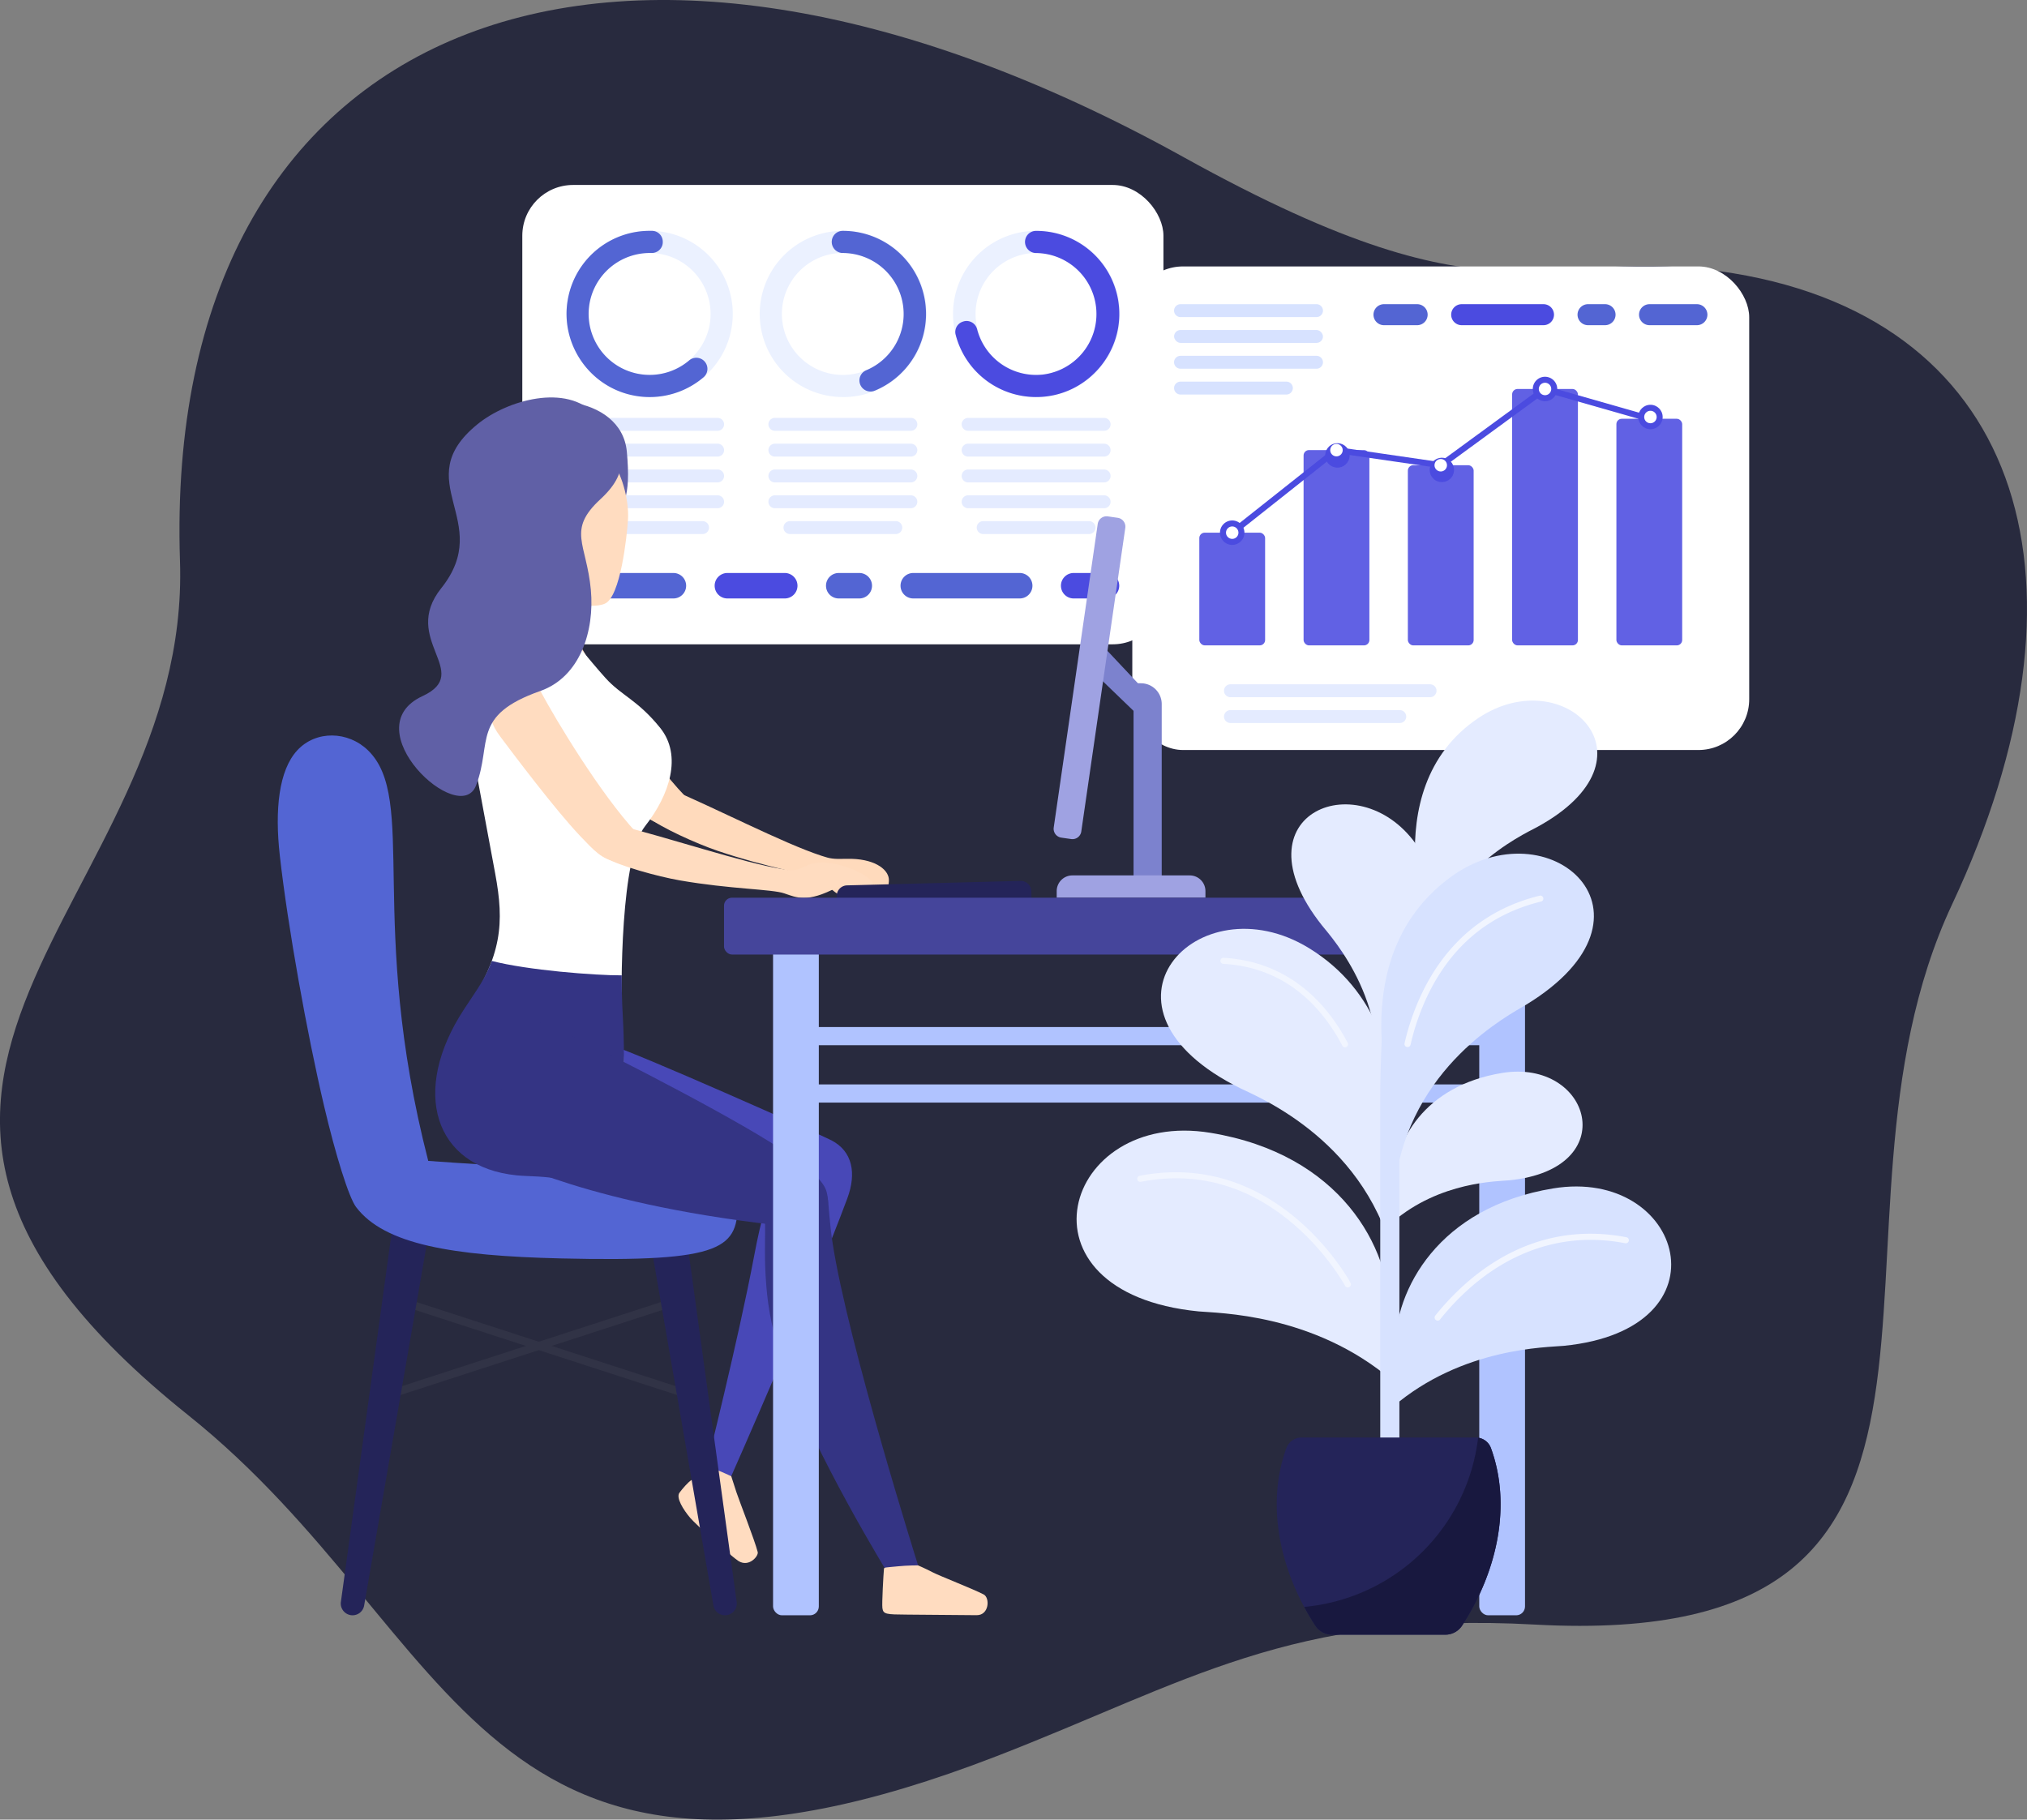 <svg xmlns="http://www.w3.org/2000/svg" viewBox="0 0 2027.12 1820">
  <rect x="0" y="0" width="2027.12" height="1820" fill="#808080" stroke="none"/>
  <title>onboarding-g2</title>
  <g id="Layer_2" data-name="Layer 2">
    <g id="onboarding-graphic">
      <path d="M1733.58,273.36c-197-32.42-223.71,64.78-549.87-116.16C606-163.31,162.15,23.5,180,561.19c11.54,346.86-416.29,514.87,8.22,854.26C462.83,1635,476.4,1957.9,996.63,1756.54c188.87-73.1,294.42-145.11,538-131.67,503.44,27.78,264.69-394.42,417.61-720.38C2101.47,586.45,2027.13,321.68,1733.58,273.36Z" fill="#282a3e"/>
      <g>
        <g>
          <rect x="522.33" y="185" width="641.18" height="459.44" rx="50.78" fill="#fff"/>
          <g>
            <g>
              <path d="M842.84,397.13a83.12,83.12,0,0,1-7-165.94c2.37-.21,4.76-.31,7.12-.31a83.12,83.12,0,0,1,6.94,166c-2.36.2-4.75.3-7.11.3ZM843,253c-1.73,0-3.49.08-5.23.22A61,61,0,0,0,842.85,375c1.73,0,3.49-.07,5.23-.22a61,61,0,0,0,55.58-65.9A61.29,61.29,0,0,0,843,253Z" fill="#ebf1ff"/>
              <path d="M870.57,391.6a11.07,11.07,0,0,1-4.24-21.3A61,61,0,0,0,843,253.06a11.12,11.12,0,0,1-8.39-18.52,11,11,0,0,1,8.1-3.64H843a83.1,83.1,0,0,1,31.87,159.83,11,11,0,0,1-4.3.87Z" fill="#5365d3"/>
            </g>
            <g>
              <path d="M717.66,430.86h-136a6.45,6.45,0,0,1-6.45-6.45h0a6.46,6.46,0,0,1,6.45-6.46h136a6.46,6.46,0,0,1,6.46,6.46h0A6.46,6.46,0,0,1,717.66,430.86Z" fill="#e4ebff"/>
              <path d="M717.66,456.68h-136a6.45,6.45,0,0,1-6.45-6.45h0a6.46,6.46,0,0,1,6.45-6.46h136a6.46,6.46,0,0,1,6.46,6.46h0A6.46,6.46,0,0,1,717.66,456.68Z" fill="#e4ebff"/>
              <path d="M717.66,482.5h-136a6.45,6.45,0,0,1-6.45-6.45h0a6.46,6.46,0,0,1,6.45-6.46h136a6.46,6.46,0,0,1,6.46,6.46h0A6.46,6.46,0,0,1,717.66,482.5Z" fill="#e4ebff"/>
              <path d="M717.66,508.32h-136a6.46,6.46,0,0,1-6.45-6.46h0a6.45,6.45,0,0,1,6.45-6.45h136a6.46,6.46,0,0,1,6.46,6.45h0A6.46,6.46,0,0,1,717.66,508.32Z" fill="#e4ebff"/>
              <path d="M702.6,534.14H596.74a6.46,6.46,0,0,1-6.45-6.46h0a6.45,6.45,0,0,1,6.45-6.45H702.6a6.46,6.46,0,0,1,6.46,6.45h0A6.46,6.46,0,0,1,702.6,534.14Z" fill="#e4ebff"/>
            </g>
            <g>
              <path d="M910.92,430.86h-136a6.45,6.45,0,0,1-6.45-6.45h0a6.46,6.46,0,0,1,6.45-6.46h136a6.46,6.46,0,0,1,6.45,6.46h0A6.45,6.45,0,0,1,910.92,430.86Z" fill="#e4ebff"/>
              <path d="M910.92,456.68h-136a6.45,6.45,0,0,1-6.45-6.45h0a6.46,6.46,0,0,1,6.45-6.46h136a6.46,6.46,0,0,1,6.45,6.46h0A6.45,6.45,0,0,1,910.92,456.68Z" fill="#e4ebff"/>
              <path d="M910.92,482.5h-136a6.45,6.45,0,0,1-6.45-6.45h0a6.46,6.46,0,0,1,6.45-6.46h136a6.46,6.46,0,0,1,6.45,6.46h0A6.45,6.45,0,0,1,910.92,482.5Z" fill="#e4ebff"/>
              <path d="M910.92,508.32h-136a6.46,6.46,0,0,1-6.45-6.46h0a6.45,6.45,0,0,1,6.45-6.45h136a6.45,6.45,0,0,1,6.45,6.45h0A6.46,6.46,0,0,1,910.92,508.32Z" fill="#e4ebff"/>
              <path d="M895.85,534.14H790a6.46,6.46,0,0,1-6.45-6.46h0a6.45,6.45,0,0,1,6.45-6.45H895.85a6.46,6.46,0,0,1,6.46,6.45h0A6.46,6.46,0,0,1,895.85,534.14Z" fill="#e4ebff"/>
            </g>
            <g>
              <path d="M673.45,598.57H579.28a12.73,12.73,0,0,1-12.74-12.73h0a12.74,12.74,0,0,1,12.74-12.74h94.17a12.73,12.73,0,0,1,12.73,12.74h0A12.73,12.73,0,0,1,673.45,598.57Z" fill="#5365d3"/>
              <path d="M784.8,598.57H727.43a12.73,12.73,0,0,1-12.73-12.73h0a12.73,12.73,0,0,1,12.73-12.74H784.8a12.73,12.73,0,0,1,12.73,12.74h0A12.73,12.73,0,0,1,784.8,598.57Z" fill="#4b4be0"/>
              <path d="M859.34,598.57H838.78a12.73,12.73,0,0,1-12.73-12.73h0a12.73,12.73,0,0,1,12.73-12.74h20.56a12.73,12.73,0,0,1,12.73,12.74h0A12.73,12.73,0,0,1,859.34,598.57Z" fill="#5365d3"/>
              <path d="M1019.76,598.57H913.32a12.73,12.73,0,0,1-12.73-12.73h0a12.73,12.73,0,0,1,12.73-12.74h106.44a12.74,12.74,0,0,1,12.74,12.74h0A12.73,12.73,0,0,1,1019.76,598.57Z" fill="#5365d3"/>
              <path d="M1106.57,598.57h-32.83A12.73,12.73,0,0,1,1061,585.84h0a12.73,12.73,0,0,1,12.73-12.74h32.83a12.74,12.74,0,0,1,12.74,12.74h0A12.74,12.74,0,0,1,1106.57,598.57Z" fill="#4b4be0"/>
            </g>
            <g>
              <path d="M1104.18,430.86h-136a6.46,6.46,0,0,1-6.46-6.45h0A6.46,6.46,0,0,1,968.2,418h136a6.46,6.46,0,0,1,6.46,6.46h0A6.46,6.46,0,0,1,1104.18,430.86Z" fill="#e4ebff"/>
              <path d="M1104.18,456.68h-136a6.46,6.46,0,0,1-6.46-6.45h0a6.46,6.46,0,0,1,6.46-6.46h136a6.46,6.46,0,0,1,6.46,6.46h0A6.46,6.46,0,0,1,1104.18,456.68Z" fill="#e4ebff"/>
              <path d="M1104.18,482.5h-136a6.46,6.46,0,0,1-6.46-6.45h0a6.46,6.46,0,0,1,6.46-6.46h136a6.46,6.46,0,0,1,6.46,6.46h0A6.46,6.46,0,0,1,1104.18,482.5Z" fill="#e4ebff"/>
              <path d="M1104.18,508.32h-136a6.46,6.46,0,0,1-6.46-6.46h0a6.46,6.46,0,0,1,6.46-6.45h136a6.46,6.46,0,0,1,6.46,6.45h0A6.46,6.46,0,0,1,1104.18,508.32Z" fill="#e4ebff"/>
              <path d="M1089.12,534.14H983.26a6.46,6.46,0,0,1-6.46-6.46h0a6.46,6.46,0,0,1,6.46-6.45h105.86a6.45,6.45,0,0,1,6.45,6.45h0A6.46,6.46,0,0,1,1089.12,534.14Z" fill="#e4ebff"/>
            </g>
            <g>
              <path d="M1036.1,397.13a83.12,83.12,0,0,1-6.94-165.94c2.36-.21,4.76-.31,7.12-.31a83.12,83.12,0,0,1,6.94,166c-2.36.2-4.76.3-7.11.3Zm.16-144.09c-1.72,0-3.49.08-5.23.22A61,61,0,0,0,1036.11,375c1.74,0,3.5-.07,5.23-.22a61,61,0,0,0,55.59-65.9C1094.27,277.56,1067.63,253,1036.26,253Z" fill="#ebf1ff"/>
              <path d="M1036.11,397.13a83,83,0,0,1-80.41-62.4,10.82,10.82,0,0,1,6.85-12.89l.41-.15a10.73,10.73,0,0,1,3.68-.65,10.92,10.92,0,0,1,10.54,8.24A60.84,60.84,0,0,0,1036.11,375a62.54,62.54,0,0,0,7-.39,61,61,0,0,0-6.83-121.52,11.12,11.12,0,0,1-8.38-18.52,11,11,0,0,1,8.09-3.64h.3a83,83,0,0,1,83,79.6c1.87,43.07-30.21,80.86-73,86A83.51,83.51,0,0,1,1036.11,397.13Z" fill="#4b4be0"/>
            </g>
            <g>
              <path d="M649.75,397.14a83.14,83.14,0,0,1-81.55-99.58c.47-2.32,1-4.65,1.7-6.91h0a83.12,83.12,0,0,1,161.25,39.81c-.47,2.32-1,4.65-1.71,6.91a83.16,83.16,0,0,1-79.7,59.78Zm.11-144.08a61.34,61.34,0,0,0-58.69,43.8c-.48,1.66-.9,3.37-1.25,5.09a60.9,60.9,0,0,0,59.58,73,61.33,61.33,0,0,0,58.68-43.8c.49-1.66.91-3.37,1.26-5.09a61,61,0,0,0-47.7-71.81A60.07,60.07,0,0,0,649.86,253.06Z" fill="#ebf1ff"/>
              <path d="M649.81,397.15a84.22,84.22,0,0,1-20-2.43c-41.88-10.27-69.17-51.65-62.14-94.19a85.08,85.08,0,0,1,2.24-9.88,82.95,82.95,0,0,1,79.66-59.76c.92,0,1.85,0,2.77,0a10.82,10.82,0,0,1,10.45,10.19l0,.43a10.86,10.86,0,0,1-.4,3.72,11,11,0,0,1-10.51,7.81h-.36c-.66,0-1.3,0-2,0a61.15,61.15,0,0,0-58.4,43.8h0A61,61,0,0,0,635,373.18a61.86,61.86,0,0,0,14.8,1.8,60.85,60.85,0,0,0,39.62-14.68,11.09,11.09,0,0,1,14.42,16.84,83,83,0,0,1-54,20Z" fill="#5365d3"/>
            </g>
          </g>
        </g>
        <g>
          <rect x="1132.37" y="266.48" width="616.94" height="483.68" rx="50.78" fill="#fff"/>
          <g>
            <g>
              <path d="M1316.59,317.15h-136a6.46,6.46,0,0,1-6.46-6.46h0a6.46,6.46,0,0,1,6.46-6.45h136a6.45,6.45,0,0,1,6.45,6.45h0A6.46,6.46,0,0,1,1316.59,317.15Z" fill="#d7e2ff"/>
              <rect x="1174.15" y="330.06" width="148.89" height="12.91" rx="6.45" fill="#d7e2ff"/>
              <path d="M1316.59,368.79h-136a6.46,6.46,0,0,1-6.46-6.46h0a6.46,6.46,0,0,1,6.46-6.45h136a6.45,6.45,0,0,1,6.45,6.45h0A6.46,6.46,0,0,1,1316.59,368.79Z" fill="#d7e2ff"/>
              <path d="M1286.47,394.61H1180.61a6.46,6.46,0,0,1-6.46-6.46h0a6.46,6.46,0,0,1,6.46-6.45h105.86a6.45,6.45,0,0,1,6.45,6.45h0A6.46,6.46,0,0,1,1286.47,394.61Z" fill="#d7e2ff"/>
            </g>
            <g>
              <path d="M1649.66,304.24H1697a10.51,10.51,0,0,1,10.51,10.51h0A10.52,10.52,0,0,1,1697,325.26h-47.36a10.52,10.52,0,0,1-10.51-10.51h0A10.51,10.51,0,0,1,1649.66,304.24Z" fill="#5365d3"/>
              <path d="M1588.14,304.24h17a10.51,10.51,0,0,1,10.51,10.51h0a10.52,10.52,0,0,1-10.51,10.51h-17a10.51,10.51,0,0,1-10.51-10.51h0A10.5,10.5,0,0,1,1588.14,304.24Z" fill="#5365d3"/>
              <path d="M1461.78,304.24h81.8a10.51,10.51,0,0,1,10.51,10.51h0a10.52,10.52,0,0,1-10.51,10.51h-81.8a10.52,10.52,0,0,1-10.51-10.51h0A10.51,10.51,0,0,1,1461.78,304.24Z" fill="#4b4be0"/>
              <path d="M1384.07,304.24h33.15a10.5,10.5,0,0,1,10.51,10.51h0a10.51,10.51,0,0,1-10.51,10.51h-33.15a10.51,10.51,0,0,1-10.51-10.51h0A10.5,10.5,0,0,1,1384.07,304.24Z" fill="#5365d3"/>
            </g>
          </g>
          <g>
            <rect x="1199.39" y="532.77" width="65.8" height="112.73" rx="5.37" fill="#6161e4"/>
            <rect x="1303.66" y="450.17" width="65.8" height="195.34" rx="5.37" fill="#6161e4"/>
            <rect x="1407.94" y="465.32" width="65.8" height="180.19" rx="5.37" fill="#6161e4"/>
            <rect x="1512.22" y="389.05" width="65.8" height="256.45" rx="5.37" fill="#6161e4"/>
            <rect x="1616.49" y="418.85" width="65.8" height="226.65" rx="5.37" fill="#6161e4"/>
            <path d="M1650.23,415.94,1546,386.14a3,3,0,0,0-2.62.46l-103.28,75.54-103-15a3,3,0,0,0-2.32.62l-104,82.41-3.57,1.77v6.76l6.55-3.24a3.77,3.77,0,0,0,.54-.34l103.25-81.8,103,15a3.05,3.05,0,0,0,2.23-.56l103.08-75.39,102.85,29.39a3,3,0,1,0,1.67-5.82Z" fill="#4b4be0"/>
            <g>
              <path d="M1232.28,545a12.22,12.22,0,1,1,12.22-12.22A12.23,12.23,0,0,1,1232.28,545Z" fill="#4b4be0"/>
              <path d="M1232.28,526.56a6.21,6.21,0,1,0,6.22,6.21A6.22,6.22,0,0,0,1232.28,526.56Z" fill="#fff"/>
            </g>
            <g>
              <circle cx="1336.56" cy="450.17" r="12.22" transform="matrix(0.86, -0.51, 0.51, 0.86, -41.53, 750)" fill="#4b4be0"/>
              <path d="M1336.56,444a6.22,6.22,0,1,0,6.21,6.22A6.22,6.22,0,0,0,1336.56,444Z" fill="#fff"/>
            </g>
            <g>
              <circle cx="1440.84" cy="465.32" r="12.22" transform="matrix(0.54, -0.84, 0.84, 0.54, 273.03, 1429.04)" fill="#4b4be0"/>
              <path d="M1440.84,459.1a6.22,6.22,0,1,0,6.21,6.22A6.22,6.22,0,0,0,1440.84,459.1Z" fill="#fff"/>
            </g>
            <g>
              <path d="M1545.12,401.27a12.22,12.22,0,1,1,12.21-12.22A12.23,12.23,0,0,1,1545.12,401.27Z" fill="#4b4be0"/>
              <path d="M1545.12,382.84a6.21,6.21,0,1,0,6.21,6.21A6.22,6.22,0,0,0,1545.12,382.84Z" fill="#fff"/>
            </g>
            <g>
              <circle cx="1650.54" cy="417.08" r="12.22" fill="#4b4be0"/>
              <path d="M1650.54,410.87a6.22,6.22,0,1,0,6.21,6.21A6.22,6.22,0,0,0,1650.54,410.87Z" fill="#fff"/>
            </g>
          </g>
          <g>
            <path d="M1430.16,697.34H1230.54a6.46,6.46,0,0,1-6.46-6.46h0a6.46,6.46,0,0,1,6.46-6.45h199.62a6.46,6.46,0,0,1,6.46,6.45h0A6.46,6.46,0,0,1,1430.16,697.34Z" fill="#e4ebff"/>
            <path d="M1399.86,723.15H1230.54a6.46,6.46,0,0,1-6.46-6.45h0a6.46,6.46,0,0,1,6.46-6.45h169.32a6.45,6.45,0,0,1,6.45,6.45h0A6.45,6.45,0,0,1,1399.86,723.15Z" fill="#e4ebff"/>
          </g>
        </g>
        <g>
          <path d="M610.4,1045.42c-156.83-38.16-62.29,100.34-108.77,112.17-30,7.64,168.16,33,264.26,47.88-4.83,17.18-8.07,31.23-12,52.21-15.42,81.59-47.6,210.14-47.6,210.14l25,8.65s80.38-181.63,116.13-278c9.17-24.72,5.38-46.94-16.09-58C821.48,1135.31,631.09,1050.46,610.4,1045.42Z" fill="#4848b7"/>
          <path d="M691.64,1480.25s13.51-8.51,14.64-12.44c.81-2.81,25,8.67,25,8.67s2.64,8.19,5.17,16,18.41,48.24,21.31,59.87c1,4-8.71,15.52-19.2,9-6.8-4.24-42.66-36.5-48.31-43.17-6.91-8.15-14.47-20.27-10.72-25.21C682.38,1489.14,688,1482.46,691.64,1480.25Z" fill="#ffdcc0"/>
        </g>
        <g>
          <g>
            <rect x="384.65" y="1342.21" width="308.33" height="7.96" transform="translate(442.14 -100.6) rotate(17.99)" fill="#313346"/>
            <rect x="384.65" y="1342.21" width="308.33" height="7.96" transform="translate(1467.08 2460.14) rotate(162.01)" fill="#313346"/>
          </g>
          <g>
            <path d="M726.87,1615.46h0a11.76,11.76,0,0,0,9.85-13.22l-58.63-426.7-38.16,5.93,73.54,424.38A11.76,11.76,0,0,0,726.87,1615.46Z" fill="#242459"/>
            <path d="M350.76,1615.46h0a11.76,11.76,0,0,1-9.85-13.22l58.63-426.7,38.16,5.93-73.54,424.38A11.76,11.76,0,0,1,350.76,1615.46Z" fill="#242459"/>
          </g>
          <path d="M546.21,1166.72c-46.52,0-86.26-3.49-117.94-5.59C366.77,922.22,418,799,368,750.46c-19.93-19.33-52-20.22-70.7,0-18.53,20-22.64,59.53-17.45,105.46,8,71.15,27.15,177.7,44.27,250.41,11.53,49,24.71,91.39,32,101,28.42,37.51,96.7,48.72,204.22,51.33,166.08,4,177.49-10.68,177.49-57.39S672.8,1166.72,546.21,1166.72Z" fill="#5365d3"/>
        </g>
        <g>
          <path d="M684.8,795.94c-36.86-38.38-82.58-111.34-98.59-140.12-13.84-24.88-11.57-8.44-28.05,3.43s-30.83,17.69-11.16,43c12.41,16,56,72.05,81.67,98,14.35,14.5,22.05,22.86,36.74,24.74S678.71,808,684.8,795.94Z" fill="#ffdabc"/>
          <path d="M847,859c-14.34.36-16.42-.13-25.31-3-39.16-12.79-105.32-47.59-159.63-70.43-1.66-.7-43,9-14.33,31.69,13.06,10.33,48.58,26.48,70.16,33.81,48.57,16.51,89.53,22.74,101.29,28.93s27.5,31.12,58.82,20.43c8.82-3,11.47-15.94,10.89-21.45C887.83,868.82,873.39,858.37,847,859Z" fill="#ffdabc"/>
          <path d="M604.19,532.32c20.29-22.26,26.86-35.12,22.69-80.49-5.42-59-99.93-61.36-112.56-31.62S541.48,601.11,604.19,532.32Z" fill="#6060a6"/>
          <path d="M555.46,599s33.67,11.54,49.39,4.8,22.06-67.47,23.15-83.38c1.47-21.66-7.41-49.55-16.43-59C587.38,436.28,458.91,484.58,555.46,599Z" fill="#ffdcc0"/>
          <path d="M623.6,1087.09c.59-33.17-.6-42.09-1.28-58.14-1.9-45.24-1.51-171.77,22.8-202.64s37.62-70.46,15-98.43-38.7-32.07-54.71-49.89-37.24-44.81-43.73-51.14S466,681.53,467.89,726.76c0,0,18,96.8,27.32,146.88s6.75,81.89-28.95,136.1c-14.49,22-17.29,49-12.93,77.35Z" fill="#fff"/>
          <path d="M491.84,961.13c-7.67,19.57-12.47,25-27.67,48.18-54,82.24-30.05,158,52.41,166.24q4.92.5,10.1.67c16.34.53,32.63,2,48.49,5.91l45.91,11.34c3.24-125.58,3.35-140.53,2.22-167.57-.66-15.67-1.58-23.17-1.5-50.36C594.72,975.63,527.69,970.41,491.84,961.13Z" fill="#343484"/>
          <path d="M819.08,1229.5s10.47-18.92,8.94-29.2.59-17.68-39.22-45.78c-43.73-30.86-166.95-94.34-234.86-127.28s-52.31,130.35-52.31,130.35,88.34,48.82,291.42,69.52C802.59,1228.09,811.25,1228.88,819.08,1229.5Z" fill="#343484"/>
          <path d="M636.52,832.92c-36.17-39-80.61-112.77-96.11-141.83C527,666,529,682.45,512.3,694s-31.13,17.15-11.91,42.84c12.13,16.21,54.73,73,79.94,99.47,14.09,14.74,21.65,23.24,36.3,25.38S630.22,844.89,636.52,832.92Z" fill="#ffdcc0"/>
          <path d="M807.36,865.62c-12.88,6.31-15,5.29-24.24,3.79-40.66-6.61-111.39-30.81-168.57-45-1.75-.43-41.1,15.53-9.28,33.53,14.49,8.19,52.08,18.68,74.53,22.6,50.53,8.83,92,8.68,104.53,13s23.09,9.57,52.38-5.82c8.26-4.34,37.48,1.47,36.06-3.89C870.15,873.92,827.69,855.65,807.36,865.62Z" fill="#ffdcc0"/>
          <path d="M477.34,424.45c30.22-24.67,89.44-41,117.92-9.73s37.84,54.44,5.29,84.49c-33.83,31.24-14,44-9.66,90.75,3.81,41.1-10.71,87.1-50.48,101.13-69.47,24.49-47.89,51.52-64.3,94.45s-123.41-56.95-53.56-89.32c51.15-23.7-22.42-56.38,18.71-107.9C495.14,520.84,407.39,481.55,477.34,424.45Z" fill="#6060a6"/>
          <g>
            <path d="M764.94,1214.88c.75,28-1.08,40.46,1.45,71.53,1.79,22,5.85,46.67,18.66,83.68,28.57,82.62,103.36,204.33,103.36,204.33l29.8-8.57s-70-221.91-85.5-322.23c-3.27-21.22-3.75-37.09-4.81-44.15C822.7,1164.56,764.24,1189.27,764.94,1214.88Z" fill="#343484"/>
            <path d="M884,1569.3c.19-1.84,1.15-1.37,14.27-2.71,9.05-.93,19.79-.92,19.79-.92s6.78,2.86,14.21,6.73,40.58,16.7,51.44,22.34c6.43,3.34,5.61,20.84-7,20.76-11.17-.08-51.86-.46-69.26-.58-21.41-.14-24.16-.3-25-6.58C881.87,1603.49,883.48,1574.81,884,1569.3Z" fill="#ffdcc0"/>
          </g>
        </g>
        <g>
          <g>
            <path d="M1141,683.41h-7.39V880.27h28.18V704.19A20.78,20.78,0,0,0,1141,683.41Z" fill="#7c82ce"/>
            <polygon points="1102.26 645.41 1149.99 696.17 1145.72 722.68 1099.23 677.85 1102.26 645.41" fill="#7c82ce"/>
            <path d="M1061.35,837.79l9.88,1.43a8.93,8.93,0,0,0,10.12-7.56l44-303.62a8.93,8.93,0,0,0-7.56-10.13l-9.87-1.43a8.94,8.94,0,0,0-10.13,7.56l-44,303.63A8.93,8.93,0,0,0,1061.35,837.79Z" fill="#9fa2e2"/>
          </g>
          <path d="M1031.64,900.48,837,905.5l-.24-9.09a10.61,10.61,0,0,1,10.33-10.87l173.44-4.47a10.59,10.59,0,0,1,10.87,10.32Z" fill="#242459"/>
          <path d="M1056.77,875.57h148.74a0,0,0,0,1,0,0v6.62a15.68,15.68,0,0,1-15.68,15.68H1072.45a15.68,15.68,0,0,1-15.68-15.68v-6.62A0,0,0,0,1,1056.77,875.57Z" transform="translate(2262.28 1773.45) rotate(180)" fill="#9fa2e2"/>
          <g>
            <rect x="1479.34" y="935.81" width="45.76" height="679.79" rx="8.84" transform="translate(3004.44 2551.42) rotate(180)" fill="#b0c3ff"/>
            <rect x="773.1" y="935.81" width="45.76" height="679.79" rx="8.84" transform="translate(1591.96 2551.42) rotate(180)" fill="#b0c3ff"/>
          </g>
          <rect x="724.05" y="897.88" width="851.66" height="56.85" rx="8.01" transform="translate(2299.76 1852.6) rotate(180)" fill="#45459b"/>
          <rect x="795.98" y="1027.24" width="706.24" height="18.18" fill="#b0c3ff"/>
          <rect x="795.98" y="1084.63" width="706.24" height="18.18" fill="#b0c3ff"/>
        </g>
        <g>
          <g>
            <g>
              <path d="M1395.84,1123.06v143.83c-26.15-124.54-137.33-169.49-154.9-178.14-163.4-80.39-43.23-208.51,68-140.52C1378.7,990.9,1395.84,1063.86,1395.84,1123.06Z" fill="#e4ebff"/>
              <path d="M1421.59,1003c-10.37,21.87-39.29,82.86-48.9,103.14,23.6-98.2-40.85-168.23-50.51-180.4-89.83-113.19,39.89-164.21,96.51-77.65C1454.23,902.39,1441.71,960.53,1421.59,1003Z" fill="#e4ebff"/>
              <path d="M1415.21,859.58c1,24.19,3.72,91.63,4.62,114,16.73-99.59,103.45-138.81,117.1-146.22,127-69,27.58-166.72-58.41-109.24C1424.56,754.24,1413.31,812.64,1415.21,859.58Z" fill="#e4ebff"/>
              <path d="M1392.7,1323.76c-1.51-8-2.46.19-2.46-8,0-67.89-49.26-161.28-179.69-182.72-147.49-24.25-202.36,159.88-11.84,178.62,18.41,1.81,115,1.64,194,69.44Z" fill="#e4ebff"/>
              <path d="M1392.7,1187.79c.9-4.79,1.47.11,1.47-4.79,0-40.81,29.61-97,108-109.84,88.66-14.58,121.64,96.11,7.12,107.37-11.07,1.09-69.16,1-116.61,41.74Z" fill="#e4ebff"/>
              <path d="M1399.47,1444.59v-415.2l-17.54,8.83s-1.6,28.09-1.6,61.2v345.17Z" fill="#d7e2ff"/>
              <path d="M1392.7,1356.72c1.33-7,2.16.16,2.16-7,0-59.85,43.43-142.18,158.4-161.08,130-21.37,178.39,140.94,10.45,157.46-16.24,1.59-101.42,1.45-171,61.21Z" fill="#d7e2ff"/>
              <path d="M1382.51,1050.66c2.61,28.85,9.86,109.28,12.27,136,14.1-120,115.4-172,131.28-181.66,147.65-90,23.09-200.85-76.26-127.08C1387.45,924.23,1377.46,994.68,1382.51,1050.66Z" fill="#d7e2ff"/>
            </g>
            <path d="M1445.37,1635a20,20,0,0,0,16.82-9.08c36.29-55.9,49.22-122,28.79-177.7a16.16,16.16,0,0,0-15.23-10.44h-174a16.17,16.17,0,0,0-15.24,10.44c-20.42,55.74-7.5,121.8,28.8,177.71a20,20,0,0,0,16.82,9.07Z" fill="#242459"/>
            <path d="M1462.2,1625.92a20.07,20.07,0,0,1-16.84,9.08h-113.2a20,20,0,0,1-16.81-9.08q-6-9.18-11.07-18.7A192.84,192.84,0,0,0,1478.21,1438a16,16,0,0,1,12.78,10.25C1511.41,1504,1498.49,1570,1462.2,1625.92Z" fill="#18183f"/>
          </g>
          <g>
            <path d="M1626.53,1237.5c-31.66-6.12-62.47-4.28-91.57,5.47-23.25,7.78-45.44,20.6-66,38.1a255.28,255.28,0,0,0-33.6,34.83,3.06,3.06,0,0,0,.53,4.3h0a3,3,0,0,0,4.28-.49,247.46,247.46,0,0,1,32.73-34c31.26-26.67,83.08-55.64,152.43-42.23a3,3,0,1,0,1.15-6Z" fill="#f1f5ff"/>
            <path d="M1543.37,898.1a3,3,0,0,0-3.67-2.22c-29.79,7.27-55.68,21.08-77,41-17,16-31.09,35.83-41.87,59.08a242.65,242.65,0,0,0-16.19,47.53,3.07,3.07,0,0,0,3,3.77h0a3,3,0,0,0,3-2.36,236.39,236.39,0,0,1,15.82-46.57c23.87-51.36,62.46-83.86,114.68-96.61A3,3,0,0,0,1543.37,898.1Z" fill="#f1f5ff"/>
            <path d="M1347.89,1287.71a3,3,0,0,1-2.67-1.6c-.18-.33-18-33-52-62-45.43-38.68-96.67-52.85-152.28-42.1a3,3,0,1,1-1.15-6c31.67-6.13,62.48-4.29,91.58,5.46,23.25,7.79,45.43,20.61,66,38.1,34.85,29.73,52.54,62.21,53.27,63.57a3,3,0,0,1-1.23,4.11A3,3,0,0,1,1347.89,1287.71Z" fill="#f1f5ff"/>
            <path d="M1345.08,1047.49h0a3,3,0,0,0,2.71-4.45,194,194,0,0,0-13.64-22.29c-12.13-17.08-26.42-31-42.46-41.24-20.09-12.88-43-20.13-68-21.53a3,3,0,1,0-.34,6.06c43.52,2.44,79.1,22.65,105.75,60.06a186.31,186.31,0,0,1,13.3,21.77A3,3,0,0,0,1345.08,1047.49Z" fill="#f1f5ff"/>
          </g>
        </g>
      </g>
    </g>
  </g>
</svg>
